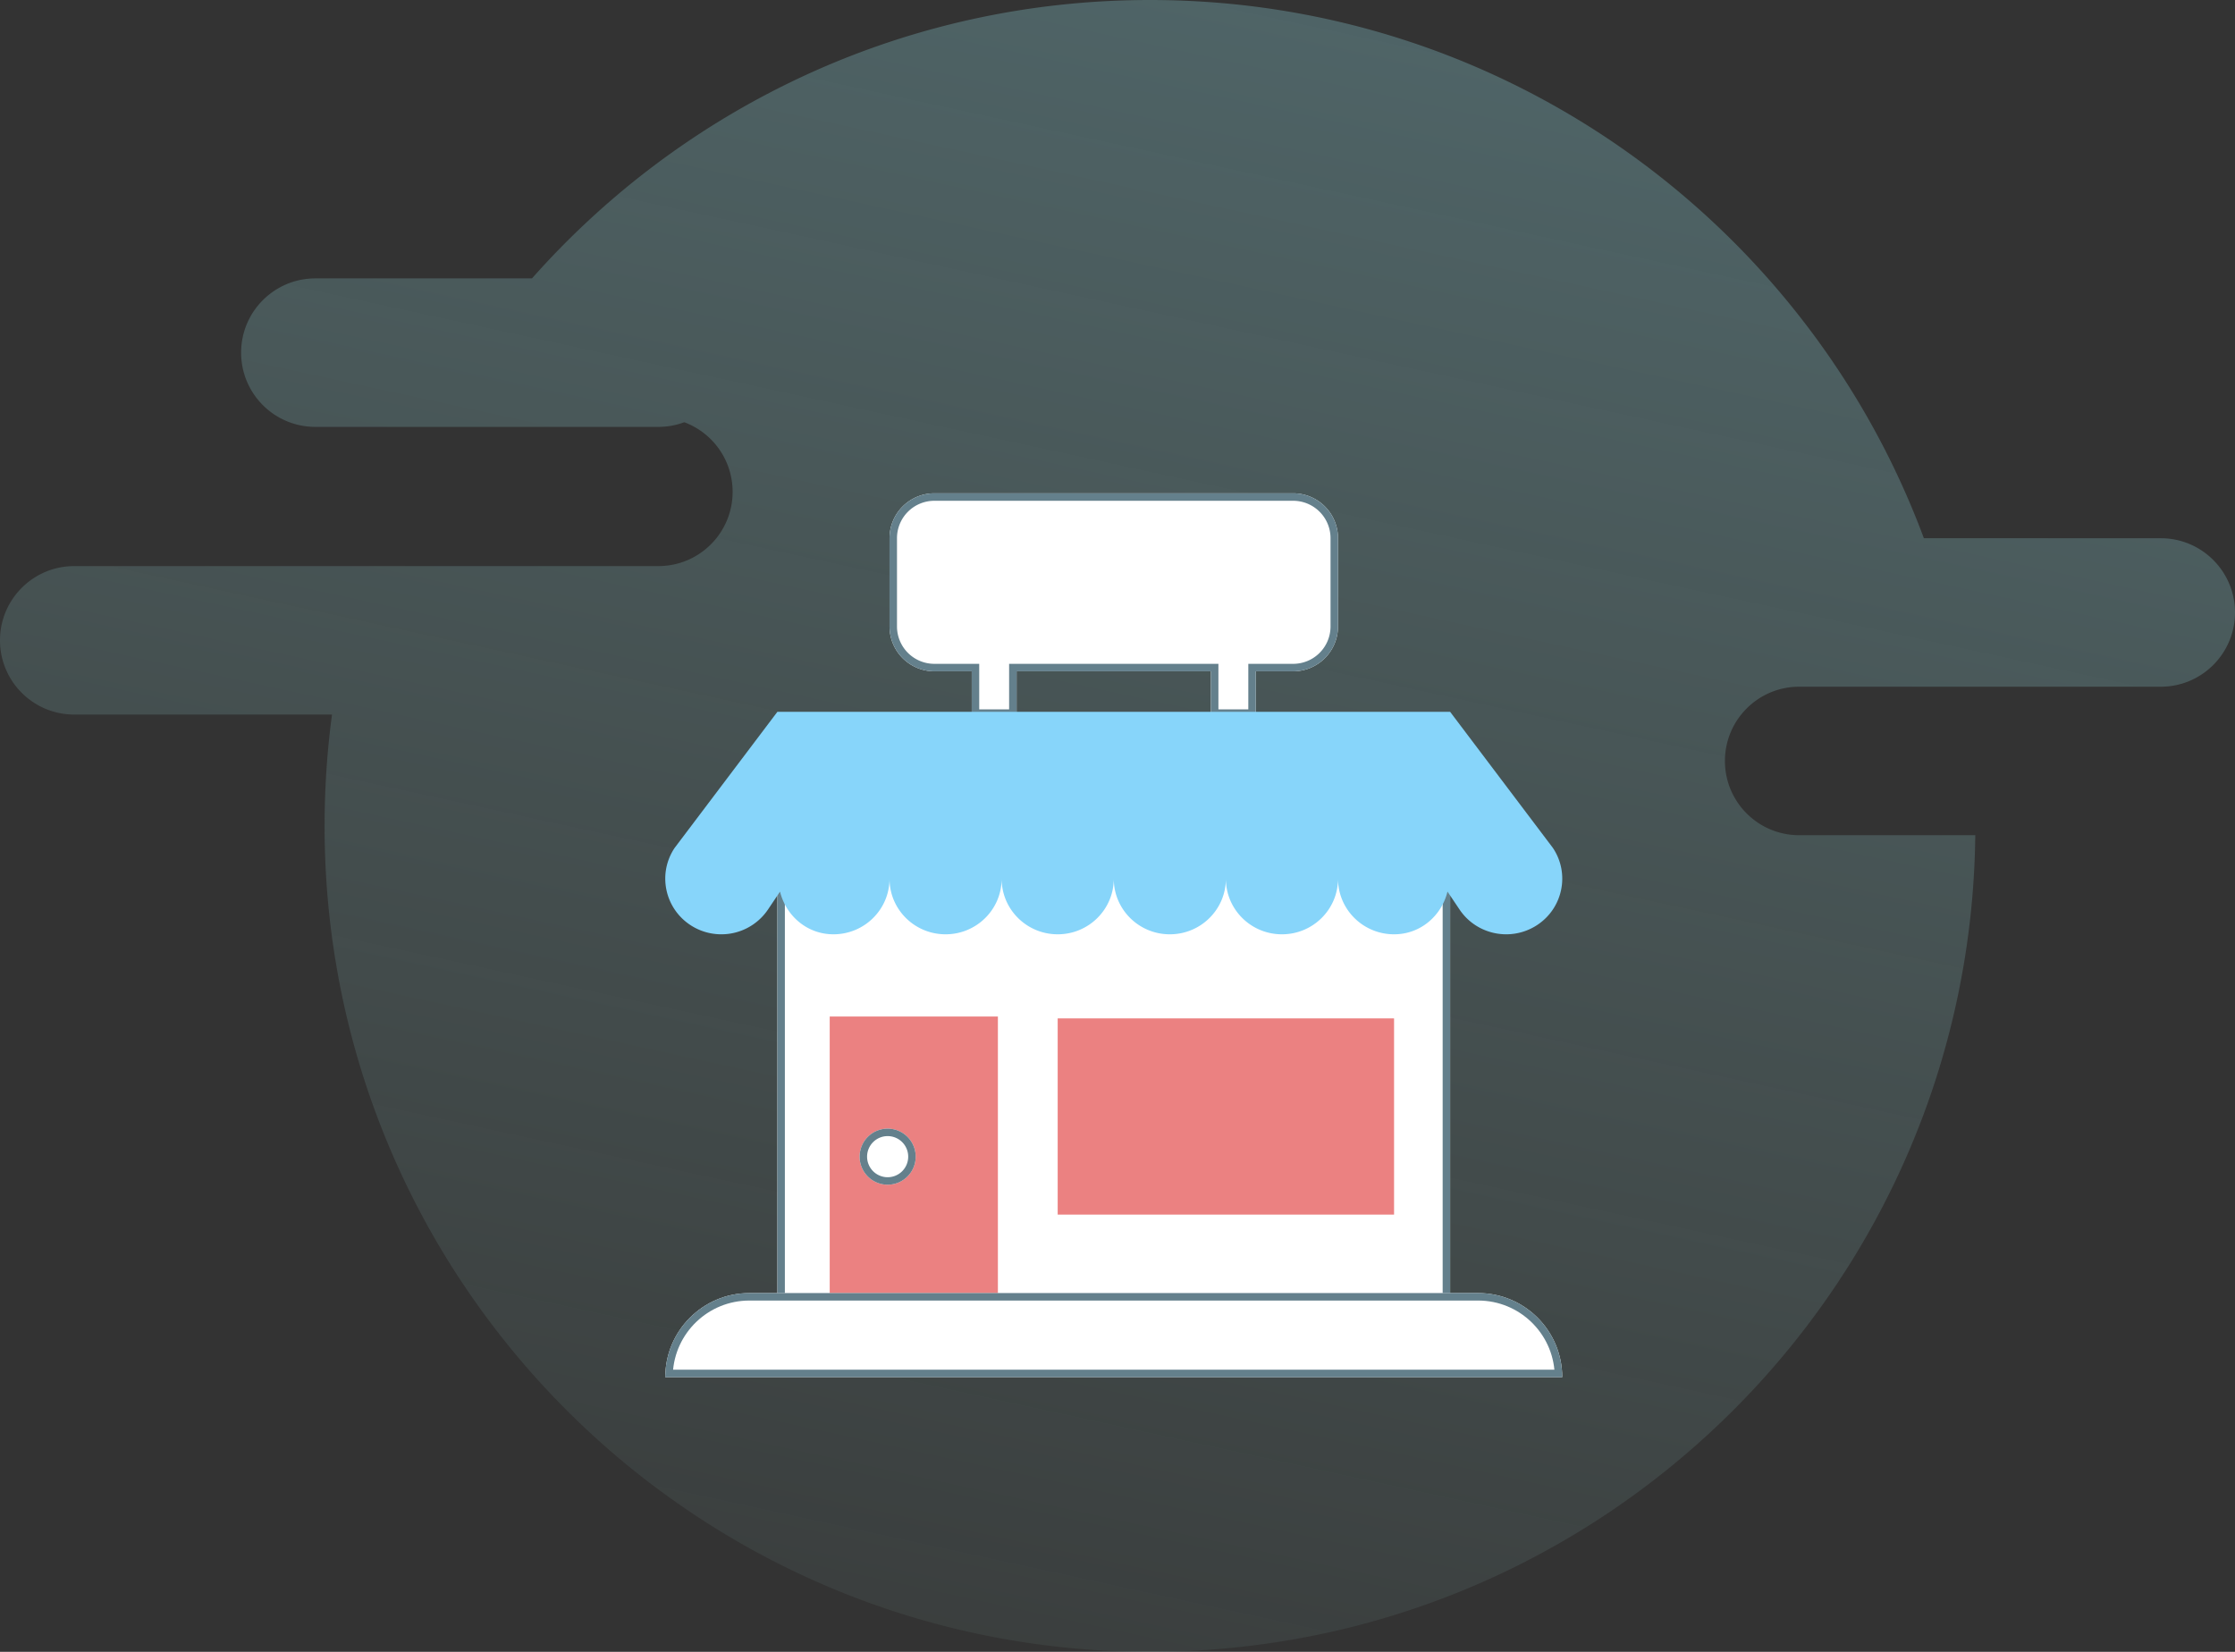 <svg xmlns="http://www.w3.org/2000/svg" xmlns:xlink="http://www.w3.org/1999/xlink" width="299" height="221" viewBox="0 0 299 221">
    <rect x="0" y="0" width="299" height="221" fill="#333333" stroke="none"/>
    <defs>
        <linearGradient id="a" x1="169.961%" x2="38.532%" y1="-324.054%" y2="125.543%">
            <stop offset="0%" stop-color="#44C0FF"/>
            <stop offset="100%" stop-color="#B9F9F0" stop-opacity="0"/>
        </linearGradient>
        <path id="b" d="M73 23.814H47v6.093h-6v-6.093h-5a6 6 0 0 1-6-6V6a6 6 0 0 1 6-6h48a6 6 0 0 1 6 6v11.814a6 6 0 0 1-6 6h-5v6.093h-6v-6.093z"/>
        <path id="c" d="M15 21h90v60H15z"/>
        <path id="d" d="M33.5 59.75a3.748 3.748 0 0 1-3.75 3.75A3.748 3.748 0 0 1 26 59.75 3.748 3.748 0 0 1 29.75 56a3.748 3.748 0 0 1 3.75 3.75z"/>
        <path id="e" d="M119.997 118.25H0C0 112.04 5.039 107 11.25 107h97.497c6.21 0 11.25 5.04 11.25 11.25z"/>
    </defs>
    <g fill="none" fill-rule="evenodd">
        <path d="M-1-40h300v300H-1z"/>
        <path fill="url(#a)" d="M265.255 151.742C264.59 212.197 215.41 261 154.842 261 93.86 261 44.423 211.527 44.423 150.5c0-5.053.34-10.026.995-14.899H10.933c-5.486 0-9.933-4.447-9.933-9.932 0-5.486 4.447-9.933 9.933-9.933h78.146c5.486 0 9.933-4.447 9.933-9.933a9.936 9.936 0 0 0-6.468-9.311 9.912 9.912 0 0 1-3.464.62H43.19c-5.486 0-9.933-4.447-9.933-9.932 0-5.486 4.447-9.933 9.933-9.933H72.17C92.401 54.401 121.941 40 154.842 40c47.457 0 87.921 29.96 103.537 72.011h31.688c5.486 0 9.933 4.447 9.933 9.933 0 5.485-4.447 9.932-9.933 9.932h-48.371c-5.486 0-9.933 4.447-9.933 9.933s4.447 9.933 9.933 9.933h23.559z" transform="translate(-1 -40)"/>
        <g transform="translate(89 66)">
            <use fill="#FFF" xlink:href="#b"/>
            <path stroke="#64808C" d="M73.5 29.407h5v-6.093H84a5.5 5.5 0 0 0 5.5-5.5V6A5.5 5.5 0 0 0 84 .5H36A5.5 5.5 0 0 0 30.5 6v11.814a5.5 5.5 0 0 0 5.5 5.5h5.5v6.093h5v-6.093h27v6.093z"/>
        </g>
        <g transform="translate(89 95)">
            <use fill="#FFF" xlink:href="#c"/>
            <path stroke="#64808C" d="M15.5 21.5h89v59h-89z"/>
        </g>
        <path fill="#87D5FA" fill-rule="nonzero" d="M96.493 125a7.513 7.513 0 0 0 6.248-3.314l1.61-2.398c.807 3.248 3.626 5.712 7.149 5.712 4.146 0 7.5-3.329 7.5-7.442 0 4.114 3.354 7.442 7.5 7.442 4.145 0 7.5-3.329 7.5-7.442 0 4.114 3.354 7.442 7.5 7.442 4.145 0 7.5-3.329 7.5-7.442 0 4.114 3.353 7.442 7.499 7.442 4.145 0 7.5-3.329 7.5-7.442 0 4.114 3.354 7.442 7.5 7.442 4.145 0 7.5-3.329 7.5-7.442 0 4.114 3.354 7.442 7.5 7.442 3.53 0 6.342-2.464 7.147-5.712l1.612 2.398c1.442 2.151 3.823 3.314 6.247 3.314a7.537 7.537 0 0 0 4.153-1.25c3.45-2.282 4.38-6.904 2.08-10.32l-13.74-18.197H104L90.26 113.43c-2.3 3.416-1.362 8.038 2.08 10.32a7.519 7.519 0 0 0 4.153 1.25z"/>
        <path fill="#EB8181" d="M111 174v-38h22.5v38z"/>
        <g transform="translate(89 95)">
            <use fill="#FFF" xlink:href="#d"/>
            <path stroke="#64808C" d="M33 59.75a3.248 3.248 0 0 0-3.25-3.25 3.248 3.248 0 0 0-3.25 3.25A3.248 3.248 0 0 0 29.75 63 3.248 3.248 0 0 0 33 59.75z"/>
        </g>
        <path fill="#EB8181" d="M141.499 162.5v-26.25h44.999v26.25z"/>
        <g transform="translate(89 66)">
            <use fill="#FFF" xlink:href="#e"/>
            <path stroke="#64808C" d="M119.485 117.75c-.261-5.703-4.97-10.25-10.738-10.25H11.25C5.483 107.5.773 112.047.51 117.75h118.974z"/>
        </g>
    </g>
</svg>

